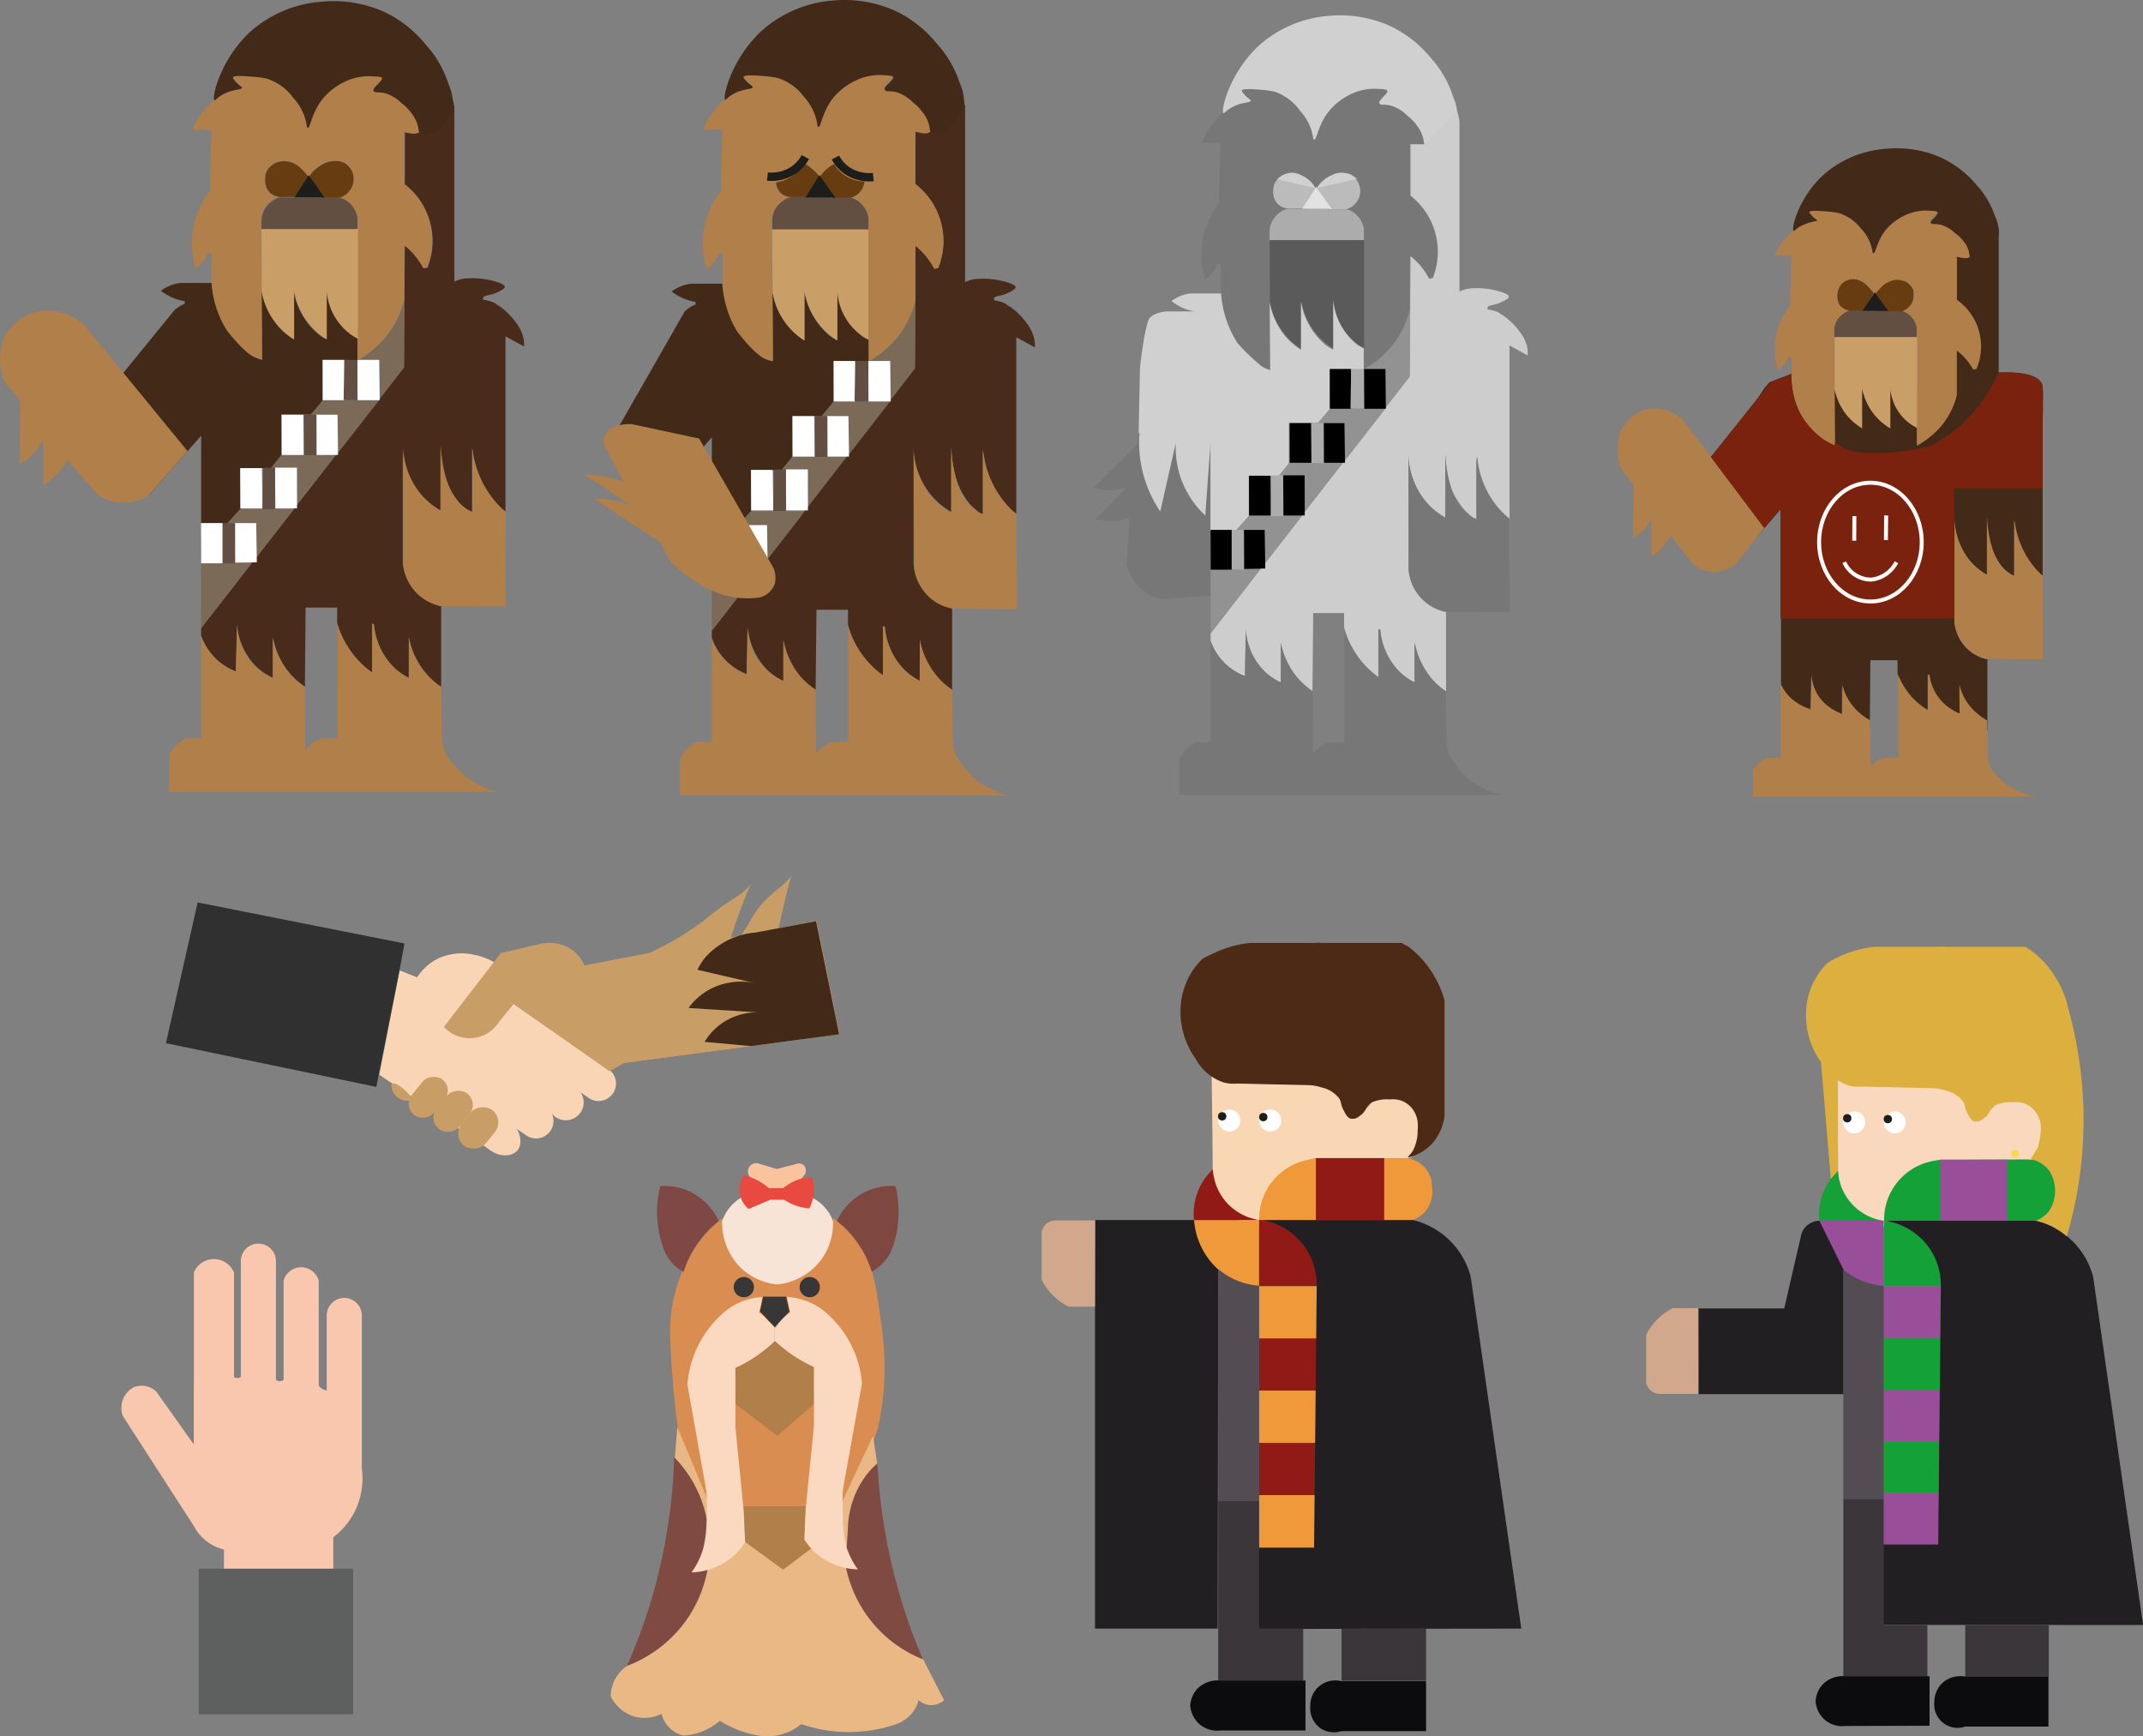 <svg xmlns="http://www.w3.org/2000/svg" xmlns:xlink="http://www.w3.org/1999/xlink" viewBox="0 0 257.51 208.62"><rect x="0" y="0" width="257.51" height="208.62" fill="#808080" stroke="none"/><defs><style>.cls-1,.cls-11,.cls-54{fill:none;}.cls-2{fill:#492b1b;}.cls-3{fill:#b17f4a;}.cls-4{fill:#432918;}.cls-5{fill:#7b6a58;}.cls-6{fill:#fff;}.cls-7{fill:#634e42;}.cls-8{fill:#683c11;}.cls-9{fill:#1d1d1b;}.cls-10{fill:#ca9e67;}.cls-11{stroke:#1d1d1b;}.cls-11,.cls-54{stroke-miterlimit:10;}.cls-12{fill:#da8d51;}.cls-13{fill:#eab885;}.cls-14{fill:#383737;}.cls-15{fill:#7f4a42;}.cls-16{fill:#f8e4d7;}.cls-17{fill:#f9c49d;}.cls-18{fill:#e84a40;}.cls-19{fill:#7e4841;}.cls-20{fill:#7f4844;}.cls-21{fill:#b17f49;}.cls-22{fill:#fbd9c0;}.cls-23{fill:#f9d7b5;}.cls-24{fill:#4c2a15;}.cls-25{fill:#ef993b;}.cls-26{fill:#911a17;}.cls-27{fill:#a11f16;opacity:0.11;}.cls-28{fill:#211f21;}.cls-29{fill:#f5ba92;opacity:0.7;}.cls-30{fill:#534c53;}.cls-31{fill:#3a3639;}.cls-32{fill:#0c0b0e;}.cls-33{fill:#f9d8bd;}.cls-34{fill:#dcaf3f;}.cls-35{fill:#14a238;}.cls-36{fill:#984e98;}.cls-37{fill:#f9d84f;}.cls-38{fill:#fad5b5;}.cls-39{fill:#c99d66;}.cls-40{fill:#303031;}.cls-41{fill:#f8c7ae;}.cls-42{fill:#5e5f5f;}.cls-43{fill:#bbb;}.cls-44{fill:#acacac;}.cls-45{fill:#777;}.cls-46{fill:#e2e2e2;}.cls-47{fill:#d0d0d0;}.cls-48{fill:#5a5a5a;}.cls-49{fill:#cdcdcd;}.cls-50{fill:#929292;}.cls-51{clip-path:url(#clip-path);}.cls-52{clip-path:url(#clip-path-3);}.cls-53{fill:#7b220f;}.cls-54{stroke:#fffbfa;stroke-width:0.48px;}</style><clipPath id="clip-path" transform="translate(0.01)"><rect class="cls-1" y="0.14" width="63" height="95"/></clipPath><clipPath id="clip-path-3" transform="translate(0.01)"><rect class="cls-1" x="193.17" y="8.79" width="54.21" height="95"/></clipPath></defs><g id="Calque_2" data-name="Calque 2"><g id="Calque_2-2" data-name="Calque 2"><g id="corps"><path class="cls-2" d="M114.4,73.12v9.76a8,8,0,0,1-1.17-.92,9.54,9.54,0,0,1-2.71-5.08V81.8a6.92,6.92,0,0,1-1.5-1,7.9,7.9,0,0,1-1.33-1.5,8.78,8.78,0,0,1-1.37-4l-.22-.07v5.9a10.58,10.58,0,0,1-4.21-6.07v-1.8l-3.79,0L98,82.88a9,9,0,0,1-1.84-1.63,9.35,9.35,0,0,1-2-4.32v4.89a7,7,0,0,1-1.86-1.23,8,8,0,0,1-2.43-5.28L89.74,81a7.18,7.18,0,0,1-4.21-4.33v-.91l24.4-31.51L110,29.54a8.86,8.86,0,0,1,1.21,1.16,8.12,8.12,0,0,1,1.07,1.6l.46-.09A8.74,8.74,0,0,0,110,22.12l0-6.3h1.8l3.94-4,.22.91,0,.39,0,20.78a4.2,4.2,0,0,1,.77-.29,3.89,3.89,0,0,1,.9-.11,8.35,8.35,0,0,1,1,0,10,10,0,0,1,2,.31c.62.18,1.39.4,1.4.72s-1.25.82-1.38.86c-.63.19-1.17.2-1.22.46,0,.1,0,.25.1.25,1,.14,1.7.61,1.31.45a7,7,0,0,1,1.19.82c2.73,2.49,2.24,4.12,2.33,4.38l-2.25-1.23,0,21.22a10.48,10.48,0,0,1-1.89-2,11.06,11.06,0,0,1-2-5l-.12-.74,0,7.69c0,.09,0,.2,0,.23s-1.18-.93-1.46-1.25l-.07-.06a9.47,9.47,0,0,1-1.41-2.32,13.75,13.75,0,0,1-.86-4.79v8a8.48,8.48,0,0,1-1.89-1.43,8.87,8.87,0,0,1-2-3.09,8.72,8.72,0,0,1-.64-2.9v-.51l0,14.15a5.82,5.82,0,0,0,.94,2.86,6,6,0,0,0,3.42,2.42Z" transform="translate(0.01)"/><path class="cls-3" d="M122.14,61.75l.06,11.45-7.8-.08a5.71,5.71,0,0,1-2.65-1.28,5.83,5.83,0,0,1-1.91-3.63l-.06-14.52A9.54,9.54,0,0,0,112,59.76a8.87,8.87,0,0,0,2.29,1.85v-8c.1,2.15.59,6.59,3.44,8l.36.16c0-2.56,0-5.13,0-7.69a12.09,12.09,0,0,0,3.54,7.29Q121.9,61.57,122.14,61.75Z" transform="translate(0.01)"/><path class="cls-4" d="M85.53,52.54l-6.26,7.15-6.12-6.32,9.11-15.94a3.29,3.29,0,0,1,.59-.47,3.16,3.16,0,0,1,.71-.36v-.32a5.67,5.67,0,0,1-1-.26,6.06,6.06,0,0,1-1.86-1,4.74,4.74,0,0,1,1.19-.65,4.35,4.35,0,0,1,1.13-.28l3.76,0A12.85,12.85,0,0,0,88.9,40.1a25,25,0,0,0,2.55,2.5,3.2,3.2,0,0,0,.78.54,3.07,3.07,0,0,0,.64.23q0-4.14-.05-8.28a8.86,8.86,0,0,0,2.29,4.55,8,8,0,0,0,1.54,1.25V35a8.7,8.7,0,0,0,3.13,5.41,6.25,6.25,0,0,0,.82.51v-6a8,8,0,0,0,3,5.49,8.24,8.24,0,0,0,.77.42c0,.86,0,1.7,0,2.55l-1.52,1.16,0-1.15h-2.62l0,5L98.76,50l-3.57,0,0,5-1.45,1.81H93l0-.3-2.73,0v4.92L88,63.92V63.1H85.53Z" transform="translate(0.01)"/><path class="cls-3" d="M110.52,76.88a9.61,9.61,0,0,0,2.12,4.44,9,9,0,0,0,1.76,1.56l.08,6.33a5.61,5.61,0,0,0,.23,1.08,5,5,0,0,0,.39.92,15.51,15.51,0,0,0,1,1.29,14.88,14.88,0,0,0,1.17,1.21c.3.22.62.43,1,.64a12.73,12.73,0,0,0,1.76.91,6.35,6.35,0,0,0,2,.33H81.69V91.18a4.29,4.29,0,0,1,2.1-2.06l1.74,0V76.7a7.14,7.14,0,0,0,2.17,3.16,7,7,0,0,0,2,1.16l.11-5.72a7.64,7.64,0,0,0,2,4.89,7.19,7.19,0,0,0,2.3,1.63V76.93a9.35,9.35,0,0,0,2,4.32A9,9,0,0,0,98,82.88l.06,7.64a4.81,4.81,0,0,1,1.76-1.34l2.11-.1V75.3a11.33,11.33,0,0,0,4.15,5.86v-5.9l.22.07a8.39,8.39,0,0,0,2.45,5.24,7.67,7.67,0,0,0,1.75,1.23Z" transform="translate(0.01)"/></g><g id="Ceinture"><polygon class="cls-5" points="85.54 67.96 85.54 75.79 91.67 67.87 89.53 67.87 89.5 67.75 87.97 67.75 87.95 67.96 85.54 67.96"/><polygon class="cls-5" points="87.97 64.24 87.97 63.91 90.24 61.42 96.72 61.42 92.14 67.32 92.05 63.15 89.51 63.15 89.48 64.24 87.97 64.24"/><polygon class="cls-5" points="93.92 56.46 94.43 56.46 97.07 56.46 97.13 60.83 101.75 54.86 95.17 54.9 93.92 56.46"/><polygon class="cls-5" points="98.76 49.96 100.17 48.23 106.96 48.23 102.01 54.6 101.95 50 98.76 49.96"/><polygon class="cls-5" points="104.35 44.66 104.35 43.37 102.82 44.52 102.84 44.66 104.35 44.66"/><path class="cls-5" d="M107,48.05l2.91-3.76L110,36a11.23,11.23,0,0,1-5.67,7.39H107Z" transform="translate(0.01)"/><polygon class="cls-6" points="100.16 43.37 100.17 48.23 102.84 48.23 102.77 43.37 100.16 43.37"/><polygon class="cls-6" points="90.24 56.46 90.26 61.32 92.92 61.32 92.85 56.46 90.24 56.46"/><polygon class="cls-6" points="94.43 56.4 94.47 61.32 97.08 61.32 97.07 56.4 94.43 56.4"/><polygon class="cls-6" points="95.23 50 95.25 54.86 97.91 54.86 97.84 50 95.23 50"/><polygon class="cls-6" points="99.34 50 99.35 54.86 102.02 54.86 101.95 50 99.34 50"/><polygon class="cls-6" points="104.35 43.37 104.36 48.23 107.03 48.23 106.96 43.37 104.35 43.37"/><polygon class="cls-6" points="89.56 63.09 89.53 67.87 92.24 67.83 92.17 63.09 89.56 63.09"/><polygon class="cls-6" points="85.54 63.09 85.55 67.96 88.22 67.96 88.15 63.09 85.54 63.09"/><polygon class="cls-7" points="97.91 49.95 99.42 49.99 99.44 54.9 97.91 54.89 97.91 49.95"/><polygon class="cls-7" points="92.98 56.41 94.43 56.4 94.45 61.42 92.92 61.42 92.98 56.41"/><polygon class="cls-7" points="88.11 63.1 89.63 63.1 89.64 67.95 88.11 67.95 88.11 63.1"/><polygon class="cls-7" points="102.77 43.37 104.33 43.38 104.35 48.23 102.69 48.23 102.77 43.37"/></g><g id="yeux"><path class="cls-8" d="M96.83,23.68H95a2.25,2.25,0,0,1-.62-.15,2.21,2.21,0,0,1-.63-.41,2.27,2.27,0,0,1-.42-.78,2.53,2.53,0,0,1-.1-.91,2.28,2.28,0,0,1,.14-.77,1.79,1.79,0,0,1,.38-.56,2.31,2.31,0,0,1,.74-.54,2.21,2.21,0,0,1,1-.19,2.8,2.8,0,0,1,.71.06,3,3,0,0,1,1.28.69,3.19,3.19,0,0,1,.46.44,7.43,7.43,0,0,1,.52.62Z" transform="translate(0.01)"/><path class="cls-8" d="M100.15,23.78H102a2,2,0,0,0,1.25-.57,2.69,2.69,0,0,0,.55-1.06,3,3,0,0,0,.08-.66,2.28,2.28,0,0,0-.12-.73,2,2,0,0,0-.38-.66,1.91,1.91,0,0,0-.49-.45,2.25,2.25,0,0,0-1.36-.31,3.06,3.06,0,0,0-.84.13,4,4,0,0,0-1.19.67,3.8,3.8,0,0,0-.49.41,7,7,0,0,0-.48.6C99.07,22,99.64,22.94,100.15,23.78Z" transform="translate(0.01)"/></g><g id="visage"><path class="cls-7" d="M92.77,27.57h11.58V26.18a3.13,3.13,0,0,0-.59-1.36,3.2,3.2,0,0,0-1.41-1.05L95,23.68a3,3,0,0,0-2.2,2.58Z" transform="translate(0.01)"/><path class="cls-3" d="M111.77,15.81c-.18.22-.63.36-1.8,0l0,6.3a8.56,8.56,0,0,1,2.73,10.1l-.46.08A8.83,8.83,0,0,0,110,29.53l0,6.53a11.74,11.74,0,0,1-2.21,4.51,12.38,12.38,0,0,1-3.28,2.79h-.12V26.17a3.35,3.35,0,0,0-1.19-2,3.15,3.15,0,0,0-.81-.43,2.68,2.68,0,0,0,1.41-1.4,2.17,2.17,0,0,0,.13-.56,2.4,2.4,0,0,0-.19-1.24,2.24,2.24,0,0,0-.48-.66,2.35,2.35,0,0,0-.47-.36,3,3,0,0,0-1.45-.2,3.37,3.37,0,0,0-1.35.52,4.43,4.43,0,0,0-.82.6c-.06.06-.17.17-.29.31s-.2.26-.26.34l-.18.07A6.39,6.39,0,0,0,97.21,20a2.81,2.81,0,0,0-1.36-.58,2.5,2.5,0,0,0-1.85.46,2.53,2.53,0,0,0-.66.83,2.88,2.88,0,0,0,0,1.9,2,2,0,0,0,.34.55,2,2,0,0,0,1.25.57,1.43,1.43,0,0,0-.57.19,5.42,5.42,0,0,0-1.09.94,2.73,2.73,0,0,0-.54,1.43l.12,17.12a4.17,4.17,0,0,1-.91-.28c-.25-.11-1.08-.5-2.74-2.51-.16-.2-.43-.52-.63-.79A12.19,12.19,0,0,1,86.81,34V30.49l-.42,0a4.41,4.41,0,0,1-.58,1,4,4,0,0,1-.92.88,11.07,11.07,0,0,1-.43-3.53,10.64,10.64,0,0,1,.26-1.94A10.17,10.17,0,0,1,86.58,23l.21-7.41h-2.3a8.14,8.14,0,0,1,5.87-5.17,9.51,9.51,0,0,0-.61-.74c-.16-.19-.33-.35-.48-.52a7.31,7.31,0,0,1,9,6c.11-.39,1.58-5,5.73-6.05a7.35,7.35,0,0,1,3.55,0,4.7,4.7,0,0,0-.43.35,4.62,4.62,0,0,0-1,1.2A6.92,6.92,0,0,1,110,12.41C111.14,13.47,112.22,15.22,111.77,15.81Z" transform="translate(0.01)"/><polygon class="cls-9" points="98.47 21.03 96.77 23.73 100.38 23.75 98.47 21.03"/><path class="cls-4" d="M87.13,12c-.36-.21.73-5,4.51-8.41A14.55,14.55,0,0,1,99.88.08a15,15,0,0,1,7.75,1.25,14.45,14.45,0,0,1,5,4A12.65,12.65,0,0,1,115.32,10a5.5,5.5,0,0,1,.49,2.83c-.47,2.12-3,3.6-3.87,3.11-.35-.22-.11-.64-.57-1.64a5.94,5.94,0,0,0-1.68-2,4.74,4.74,0,0,0-2-1.23c-.75-.18-1.28,0-1.38-.28-.17-.42,1.14-1.15,1-1.56,0,0-.1-.17-1.05-.19a6.47,6.47,0,0,0-3.57.7,7.93,7.93,0,0,0-2.35,1.75c-1.54,1.73-1.69,3.83-2,3.77-.11,0-.14-.32-.17-.52a6.34,6.34,0,0,0-1.58-3.11,6.2,6.2,0,0,0-3.17-2.27,13.42,13.42,0,0,0-2.08-.25c-1.65-.13-1.91,0-2,.11s.33.56.62.81.49.34.48.44c0,.27-1.1.16-2.23.77C87.43,11.64,87.25,12,87.13,12Z" transform="translate(0.01)"/><path class="cls-10" d="M92.77,27.57h11.58V40.82a7,7,0,0,1-3.74-5.92v6a8.29,8.29,0,0,1-2-1.72A8.78,8.78,0,0,1,96.66,35v5.92a8.47,8.47,0,0,1-3.83-5.8Z" transform="translate(0.01)"/></g><g id="bras-mouvant"><path class="cls-3" d="M84,52.69l7.8,13.58,1.09,1.89a3.09,3.09,0,0,1,.2,2,2.57,2.57,0,0,1-1.86,1.63,10.22,10.22,0,0,1-5.12-.59,17.86,17.86,0,0,1-4.45-2.7,6.68,6.68,0,0,1-1.33-1.41l-1-1.94-8-5.23a11.2,11.2,0,0,1,4.58.86L70.2,57a15,15,0,0,1,4.72.88l-2.36-4.4a1.92,1.92,0,0,1,1.07-2.11,4.76,4.76,0,0,1,2.33-.4Z" transform="translate(0.01)"/></g><path class="cls-3" d="M99.74,18.46a4.22,4.22,0,0,0,6.83,2.36" transform="translate(0.01)"/><path class="cls-3" d="M97.15,18.15a4.68,4.68,0,0,1-6.6,3.37" transform="translate(0.01)"/><path class="cls-11" d="M92.21,21.21a4.77,4.77,0,0,0,2.92-.63,4.38,4.38,0,0,0,1.63-1.71" transform="translate(0.01)"/><path class="cls-11" d="M104.93,21.27a4.8,4.8,0,0,1-2.93-.63,4.34,4.34,0,0,1-1.62-1.71" transform="translate(0.01)"/><path class="cls-12" d="M81.38,171.09c-.24-1.6-.49-4.43-.5-4.62-.2-2.22-.29-4.08-.34-5.39a18.31,18.31,0,0,1,3.57-12,15.83,15.83,0,0,1,2.71-2.72,8,8,0,0,0,2.78,6.11,7.33,7.33,0,0,0,3.78,1.5,7.34,7.34,0,0,0,6.72-7.61,13.07,13.07,0,0,1,3,3c1.85,2.64,2.2,5.28,2.78,9.67a36.42,36.42,0,0,1,.39,6.17,33.79,33.79,0,0,1-.81,6.5l-3.24,9.3H84.9A29.94,29.94,0,0,1,81.38,171.09Z" transform="translate(0.01)"/><path class="cls-13" d="M75.37,200.14a4.47,4.47,0,0,0-2,3.67,4.74,4.74,0,0,0,2.89,2.45,4.62,4.62,0,0,0,3.22-.34,3.63,3.63,0,0,0,.84,1.56,3.57,3.57,0,0,0,1.78,1.05,7.22,7.22,0,0,0,2.66-.66,7.74,7.74,0,0,0,1.73-1.11,13.44,13.44,0,0,0,2.22,1.11,12.54,12.54,0,0,0,2.44.66,6.27,6.27,0,0,0,2.39-.05,6.39,6.39,0,0,0,2.73-1.33,17.52,17.52,0,0,0,11.44,0,4.34,4.34,0,0,0,1.84-1.28,4.23,4.23,0,0,0,.83-1.58,2.31,2.31,0,0,0,1.39.58,2.36,2.36,0,0,0,1.67-.58l-2.56-5a16.24,16.24,0,0,1-9.28-11.28,4.54,4.54,0,0,1-2.61-1,4.46,4.46,0,0,1-1.45-2l-3.83,2.72-4.17-2.72a9.2,9.2,0,0,1-4.5,3.22,15.15,15.15,0,0,1-2.33,6A15.55,15.55,0,0,1,75.37,200.14Z" transform="translate(0.01)"/><polygon class="cls-14" points="91.7 155.8 94.47 155.8 94.86 157.58 93.09 159.47 91.31 157.58 91.7 155.8"/><polygon class="cls-13" points="81.05 175.64 81.39 171.47 85.14 180.46 85.71 183.88 81.05 175.64"/><polygon class="cls-13" points="104.91 172.52 98.68 185.81 103.18 185.81 105.44 176.07 104.91 172.52"/><path class="cls-15" d="M105.43,175.81c.08,1.5.2,3.06.39,4.66a69,69,0,0,0,5.06,18.9,15.15,15.15,0,0,1-9.28-11.28l.28-4.5a11.06,11.06,0,0,1,2.28-6.45A10.18,10.18,0,0,1,105.43,175.81Z" transform="translate(0.01)"/><path class="cls-15" d="M81,175.08a66.77,66.77,0,0,1-1.39,11.78,65.9,65.9,0,0,1-4.28,13.28A15.2,15.2,0,0,0,85,188.59l-1.84.11a5.26,5.26,0,0,0,1.33-1.56A5.74,5.74,0,0,0,85,183,14.67,14.67,0,0,0,81,175.08Z" transform="translate(0.01)"/><path class="cls-16" d="M86.76,146.74A7.68,7.68,0,0,0,89,152.33a7.49,7.49,0,0,0,4.37,2,7.59,7.59,0,0,0,5.11-2.73,7.5,7.5,0,0,0,1.61-4.89,5.23,5.23,0,0,0-1.89-2.44,5.56,5.56,0,0,0-4.33-.78c-.26-.08-3.27-1-5.5.89A5.28,5.28,0,0,0,86.76,146.74Z" transform="translate(0.01)"/><path class="cls-17" d="M92.15,143.63l-2-2.17a1,1,0,0,1,1-1.66l2.18.66,2.53-.66a.88.88,0,0,1,.73.22.94.94,0,0,1,.05,1.17l-2,2.59Z" transform="translate(0.01)"/><path class="cls-18" d="M92.39,142.76a7.59,7.59,0,0,0-1.61-1.06,8,8,0,0,0-1.39-.5,3.07,3.07,0,0,0-.56,1.84,3.18,3.18,0,0,0,1.11,2.22l2.62-1.11h1.66a6.55,6.55,0,0,0,1.61.77,6.19,6.19,0,0,0,1.39.28,4.76,4.76,0,0,0,.56-1.78,4.91,4.91,0,0,0-.22-2,5.62,5.62,0,0,0-2,.44,5.92,5.92,0,0,0-1.44.89Z" transform="translate(0.01)"/><path class="cls-19" d="M100.56,146.71a7.26,7.26,0,0,1,3.43-3.52,7.15,7.15,0,0,1,3.61-.67,13.1,13.1,0,0,1,.33,4.06,13,13,0,0,1-.77,3.55,5.48,5.48,0,0,1-1.28,1.84,5.65,5.65,0,0,1-1.14.82,12.57,12.57,0,0,0-1.8-3.6A12.42,12.42,0,0,0,100.56,146.71Z" transform="translate(0.01)"/><path class="cls-20" d="M86.36,146.71a7.31,7.31,0,0,0-3.43-3.52,7.18,7.18,0,0,0-3.61-.67,12.75,12.75,0,0,0-.34,4.06,12.91,12.91,0,0,0,.78,3.55A5.48,5.48,0,0,0,81,152a5.39,5.39,0,0,0,1.14.82,12.27,12.27,0,0,1,4.18-6.08Z" transform="translate(0.01)"/><circle class="cls-14" cx="89.38" cy="154.65" r="1.22"/><circle class="cls-14" cx="97.3" cy="154.65" r="1.22"/><polygon class="cls-21" points="93.09 161.08 97.81 164.25 97.81 168.69 93.41 172.52 88.36 168.69 88.36 164.25 93.09 161.08"/><polygon class="cls-21" points="89.36 181.04 89.54 185.27 94.1 188.6 98.28 185.46 97.29 185.27 97.47 181.04 89.36 181.04"/><path class="cls-22" d="M93.08,159.51v1.63a16.58,16.58,0,0,1-1.82,1.52,16.34,16.34,0,0,1-2.9,1.69v7.14l1,10.08.16,3.69A7.35,7.35,0,0,1,88.08,187a8.09,8.09,0,0,1-5,1.93,9.19,9.19,0,0,0,1.41-2.87,13.76,13.76,0,0,0,.39-3c.06-1,.1-2.27,0-3.83q-1.14-6.44-2.29-12.87a12.7,12.7,0,0,1,3.89-8.21,7.71,7.71,0,0,1,5.11-2.31q-.06.4-.15.84a9.6,9.6,0,0,1-.24,1,5.91,5.91,0,0,1,1.08,1A6.69,6.69,0,0,1,93.08,159.51Z" transform="translate(0.01)"/><path class="cls-22" d="M93.08,159.47v1.61a16.56,16.56,0,0,0,1.82,1.5,17.13,17.13,0,0,0,2.9,1.67v7.05l-1,10-.16,3.66a7.27,7.27,0,0,0,1.44,1.7,8.12,8.12,0,0,0,5,1.91,9,9,0,0,1-1.41-2.83,13.53,13.53,0,0,1-.39-3c0-1-.1-2.24,0-3.78q1.14-6.36,2.29-12.73a12.47,12.47,0,0,0-1.52-5.05,12.21,12.21,0,0,0-2.37-3.06,7.73,7.73,0,0,0-5.11-2.28c0,.27.09.54.15.83s.15.66.24,1a6.28,6.28,0,0,0-1.78,1.89Z" transform="translate(0.01)"/><path class="cls-23" d="M157.73,129.05c1.81.38,2.83.57,3.5,1.56a10.64,10.64,0,0,0,1.45,2.11,6.31,6.31,0,0,0,1,.86,5.62,5.62,0,0,0,.85-.76,10,10,0,0,0,.94-1.3c.37-.48,1.19-.87,3.15-.42a3.46,3.46,0,0,1,2,1.56,4.57,4.57,0,0,1,.15,4.16,2.44,2.44,0,0,1-1.12,2.19,1.59,1.59,0,0,1-1.12.14h-10.3a7.11,7.11,0,0,0-5.13,3.46,8.72,8.72,0,0,0-1.12,4.64,5.26,5.26,0,0,1-2.83-.47c-2.47-1.17-3.1-4-3.25-4.67a7,7,0,0,1-.19-1.6c0-2.78-.08-7.12-.13-12.55l1.52.57h0c.85.58,3.5.3,3.5.3s.84,0,2.43,0A25.18,25.18,0,0,1,157.73,129.05Z" transform="translate(0.01)"/><path class="cls-24" d="M170.64,115a10.65,10.65,0,0,0-1.53-1.34l-1.37-.08a7.23,7.23,0,0,1-2.5-.15c-1.82,0-3.64-.17-5.47-.09a1.61,1.61,0,0,1-1.15-.07c-1.58.06-3.17.18-4.75.25-1.77.07-8.23.59-9.5,1.8a8.69,8.69,0,0,0-2.52,5.89,9.66,9.66,0,0,0,1.81,6,6,6,0,0,0,3.4,2.86,4.88,4.88,0,0,0,1.58.12s0,0,8.54.19a5,5,0,0,1,1.53.26,3.65,3.65,0,0,1,2.22,1.36c.28.47.1.61.52,1.42.26.5.49.94.9,1a1.25,1.25,0,0,0,1-.32c.91-.61.71-1.19,1.43-1.62a4.35,4.35,0,0,1,2.2-.38,3.29,3.29,0,0,1,1.36.13,3,3,0,0,1,1.29.9,3.21,3.21,0,0,1,.71,1.68,4.46,4.46,0,0,1,0,1,5.15,5.15,0,0,1-.58,2.46c-.33.54-.64.7-.58.78s1.93-.42,3.1-1.88a6.14,6.14,0,0,0,1.29-3.1V120.2A12.4,12.4,0,0,0,170.64,115Z" transform="translate(0.01)"/><path class="cls-24" d="M169.11,113.69l-.68-.39h-18.3a13.48,13.48,0,0,0-3,.69,13.86,13.86,0,0,0-2.33,1.09" transform="translate(0.01)"/><path class="cls-25" d="M151.3,146.62h18.3a3.62,3.62,0,0,0,1.69-1.09,3.83,3.83,0,0,0,.77-3,3.39,3.39,0,0,0-3.62-3.37l-10.15.07a7.25,7.25,0,0,0-7,7.43Z" transform="translate(0.01)"/><rect class="cls-26" x="158.12" y="139.15" width="8.21" height="7.43"/><path class="cls-27" d="M143.47,146.59h7.31a6.06,6.06,0,0,1-3.29-1.65,6.21,6.21,0,0,1-1.76-4.43,7.3,7.3,0,0,0-2.26,6.08Z" transform="translate(0.01)"/><path class="cls-25" d="M151.29,154.55a8.57,8.57,0,0,1-4.91-2,8.67,8.67,0,0,1-2.91-5.95h7.82Z" transform="translate(0.01)"/><path class="cls-26" d="M145.73,140.51a7.27,7.27,0,0,0-2.26,6.08h7.82a6.68,6.68,0,0,1-3.88-2.07A6.59,6.59,0,0,1,145.73,140.51Z" transform="translate(0.01)"/><path class="cls-26" d="M158.41,154.55h-7.12v-8a8.11,8.11,0,0,1,4.66,2.2A8.38,8.38,0,0,1,158.41,154.55Z" transform="translate(0.01)"/><rect class="cls-25" x="151.3" y="154.55" width="7.12" height="6.27"/><rect class="cls-26" x="151.3" y="160.82" width="7.12" height="6.27"/><rect class="cls-25" x="151.3" y="167.09" width="7.12" height="6.27"/><rect class="cls-26" x="151.3" y="173.37" width="7.12" height="6.27"/><rect class="cls-25" x="151.3" y="179.64" width="7.12" height="6.27"/><path class="cls-28" d="M182.79,195.68l-6.08-42.3a9.53,9.53,0,0,0-2.32-4.14,9.63,9.63,0,0,0-4.6-2.65H151.48a7.84,7.84,0,0,1,6.73,8q-.15,15.67-.32,31.37h-7.11v9.76Z" transform="translate(0.01)"/><path class="cls-28" d="M131.57,146.59h11.9a8.87,8.87,0,0,0,2.91,5.95l-.07,43.14H131.57Z" transform="translate(0.01)"/><path class="cls-29" d="M131.57,157H128.4a6.93,6.93,0,0,1-1.81-1.29,7.37,7.37,0,0,1-1.43-1.94V148a1.88,1.88,0,0,1,.52-.91,1.76,1.76,0,0,1,1-.45h4.92Z" transform="translate(0.01)"/><path class="cls-30" d="M146.38,180.35h4.91V154.48a8.51,8.51,0,0,1-2.68-.63,8.4,8.4,0,0,1-2.23-1.37Z" transform="translate(0.01)"/><polygon class="cls-31" points="146.38 180.35 146.38 201.96 156.6 201.96 156.6 195.68 151.3 195.68 151.3 180.35 146.38 180.35"/><rect class="cls-31" x="161.2" y="195.68" width="10.16" height="6.27"/><path class="cls-32" d="M156.86,207.92v-6H146.64a3.37,3.37,0,0,0-2.78,1,3.29,3.29,0,0,0-.85,2,3.34,3.34,0,0,0,1.17,2.29,3.28,3.28,0,0,0,2.46.71Z" transform="translate(0.01)"/><path class="cls-32" d="M161.19,202h10.16v6H161.19a3,3,0,0,1-2.39-.26,2.93,2.93,0,0,1-1.36-2.74,3,3,0,0,1,3.75-3Z" transform="translate(0.01)"/><circle class="cls-6" cx="147.72" cy="134.63" r="1.33"/><circle class="cls-6" cx="152.63" cy="134.63" r="1.33"/><circle class="cls-9" cx="151.8" cy="134.22" r="0.5"/><circle class="cls-9" cx="146.86" cy="134.13" r="0.5"/><path class="cls-33" d="M232.72,129.34c1.79.38,2.8.56,3.46,1.54a10.5,10.5,0,0,0,1.43,2.09,6.71,6.71,0,0,0,1,.85,5.49,5.49,0,0,0,.83-.75,8.91,8.91,0,0,0,.93-1.28c.37-.48,1.18-.86,3.12-.43a3.49,3.49,0,0,1,2,1.55,4.52,4.52,0,0,1,.14,4.12,2.43,2.43,0,0,1-1.1,2.17,1.75,1.75,0,0,1-1.11.14H233.23a7,7,0,0,0-5.07,3.41,8.62,8.62,0,0,0-1.11,4.59,5.26,5.26,0,0,1-2.8-.46c-2.44-1.16-3.07-4-3.22-4.62a7.31,7.31,0,0,1-.18-1.58c0-2.76-.08-7.05-.13-12.42l1.5.56h0c.85.58,3.46.3,3.46.3h2.41A25.66,25.66,0,0,1,232.72,129.34Z" transform="translate(0.01)"/><path class="cls-34" d="M245.49,115.47a11.68,11.68,0,0,0-1.52-1.32l-1.35-.08a7,7,0,0,1-2.47-.15c-1.81,0-3.61-.16-5.41-.09a1.58,1.58,0,0,1-1.14-.07c-1.57.07-3.13.18-4.7.25-1.75.07-8.14.58-9.39,1.78a8.59,8.59,0,0,0-2.5,5.82,9.62,9.62,0,0,0,1.79,6,6,6,0,0,0,3.36,2.83,4.51,4.51,0,0,0,1.57.11s0,0,8.44.2a5.25,5.25,0,0,1,1.52.25,3.65,3.65,0,0,1,2.19,1.34c.28.47.11.61.52,1.41.25.5.48.93.89,1a1.27,1.27,0,0,0,1-.32c.9-.6.7-1.18,1.41-1.6a4.21,4.21,0,0,1,2.17-.39,3.59,3.59,0,0,1,1.35.13,3.06,3.06,0,0,1,1.28.9,3.19,3.19,0,0,1,.7,1.66,4.36,4.36,0,0,1,0,1,5.14,5.14,0,0,1-.57,2.43c-.33.53-.63.7-.58.77s1.91-.42,3.07-1.86c.91-1.12,1.28-3.07,1.28-16.82A12.41,12.41,0,0,0,245.49,115.47Z" transform="translate(0.01)"/><path class="cls-34" d="M244,114.15l-.66-.39H225.2a13.27,13.27,0,0,0-3,.69,12.8,12.8,0,0,0-2.3,1.07" transform="translate(0.01)"/><path class="cls-27" d="M218.61,146.68h7.23a5.9,5.9,0,0,1-3.25-1.63,6.11,6.11,0,0,1-1.74-4.37,7.12,7.12,0,0,0-2.24,6Z" transform="translate(0.01)"/><path class="cls-35" d="M226.35,146.72h18.11a3.59,3.59,0,0,0,1.67-1.08,3.78,3.78,0,0,0,.76-3,3.49,3.49,0,0,0-1.28-2.62,3.37,3.37,0,0,0-2.3-.7l-10,.06a7.18,7.18,0,0,0-6.92,7.35Z" transform="translate(0.01)"/><rect class="cls-36" x="233.1" y="139.34" width="8.13" height="7.35"/><path class="cls-36" d="M226.35,154.56a8.48,8.48,0,0,1-4.86-2,8.64,8.64,0,0,1-2.88-5.9h7.74Z" transform="translate(0.01)"/><path class="cls-35" d="M220.85,140.68a7,7,0,0,0-1.73,2.5,6.25,6.25,0,0,0-.26.73,7.42,7.42,0,0,0-.25,2.77h7.74a6.43,6.43,0,0,1-5.5-6Z" transform="translate(0.01)"/><path class="cls-35" d="M233.39,154.56h-7v-7.88a8.08,8.08,0,0,1,4.61,2.19A8.24,8.24,0,0,1,233.39,154.56Z" transform="translate(0.01)"/><rect class="cls-36" x="226.36" y="154.56" width="7.04" height="6.21"/><rect class="cls-35" x="226.36" y="160.76" width="7.04" height="6.21"/><rect class="cls-36" x="226.36" y="166.97" width="7.04" height="6.21"/><rect class="cls-35" x="226.36" y="173.18" width="7.04" height="6.21"/><rect class="cls-36" x="226.36" y="179.38" width="7.04" height="6.21"/><path class="cls-28" d="M257.51,195.25l-6-41.84a9.36,9.36,0,0,0-2.3-4.1,9.57,9.57,0,0,0-4.54-2.63H226.54a8,8,0,0,1,5,2.89,7.89,7.89,0,0,1,1.67,5q-.16,15.51-.32,31h-7v9.66Z" transform="translate(0.01)"/><path class="cls-29" d="M204.09,157.18H201a7.14,7.14,0,0,0-3.2,3.2v5.76a1.69,1.69,0,0,0,.51.89,1.65,1.65,0,0,0,1,.45h4.86Z" transform="translate(0.01)"/><path class="cls-30" d="M221.49,180.09h4.86V154.5a8.65,8.65,0,0,1-2.65-.63,8.41,8.41,0,0,1-2.21-1.36Z" transform="translate(0.01)"/><polygon class="cls-31" points="221.5 180.09 221.5 201.45 231.6 201.45 231.6 195.25 226.36 195.25 226.36 180.09 221.5 180.09"/><rect class="cls-31" x="236.15" y="195.25" width="10.04" height="6.21"/><path class="cls-32" d="M231.85,207.35v-5.94h-10.1a3.33,3.33,0,0,0-2.76,1,3.27,3.27,0,0,0-.83,2,3.3,3.3,0,0,0,1.15,2.27,3.26,3.26,0,0,0,2.44.7Z" transform="translate(0.01)"/><path class="cls-32" d="M236.14,201.45h10v6h-10a2.81,2.81,0,0,1-3.71-3,3.12,3.12,0,0,1,1-2.27A3.17,3.17,0,0,1,236.14,201.45Z" transform="translate(0.01)"/><circle class="cls-6" cx="222.81" cy="134.86" r="1.32"/><circle class="cls-6" cx="227.68" cy="134.86" r="1.32"/><circle class="cls-9" cx="226.85" cy="134.46" r="0.5"/><circle class="cls-9" cx="221.97" cy="134.36" r="0.5"/><path class="cls-34" d="M248.36,120.59a51,51,0,0,1,2,13.43c0,1.86-.08,3.37-.13,4.11a49.66,49.66,0,0,1-1.89,10.42,8,8,0,0,0-1.05-.79,7.5,7.5,0,0,0-2.66-1.08,3.68,3.68,0,0,0,1.62-1.23,4.46,4.46,0,0,0,0-4.77,3.56,3.56,0,0,0-.64-.67,3.6,3.6,0,0,0-1.6-.74l.89-1.45Z" transform="translate(0.01)"/><circle class="cls-37" cx="242.14" cy="138.61" r="0.46"/><path class="cls-34" d="M218.8,127.56q.6,7,1.19,14.09l.86-1,0-10.91Z" transform="translate(0.01)"/><path class="cls-28" d="M218.61,146.68l2.88,5.83,0,15H204.09v-10.3h10.3l2-8.67a2.28,2.28,0,0,1,.58-1.15A2.32,2.32,0,0,1,218.61,146.68Z" transform="translate(0.01)"/><path class="cls-38" d="M60.12,119.61l13.08,8.92A2.1,2.1,0,0,1,70.85,132l-13.08-8.92Z" transform="translate(0.01)"/><path class="cls-38" d="M47.94,125.66,61,134.57c1.6,1,1.85,2.84,1.18,3.64s-2.26.88-3.53-.19l-13.08-8.91Z" transform="translate(0.01)"/><path class="cls-38" d="M55.66,121.53l13.08,8.91a2.15,2.15,0,1,1-2.36,3.45L53.31,125Z" transform="translate(0.01)"/><path class="cls-38" d="M52.41,124l13.08,8.91a2.09,2.09,0,1,1-2.35,3.45l-13.08-8.91Z" transform="translate(0.01)"/><path class="cls-38" d="M48,116.59l2.11.84a6.32,6.32,0,0,1,2.5-2.25,6.67,6.67,0,0,1,4.31-.47,7.76,7.76,0,0,1,2.46.91l2.33,5,11.52,8.09-4.44,1.71-3.25,2.43L61,134.57l-3.56,2.63-11.87-8.09Z" transform="translate(0.01)"/><path class="cls-39" d="M75,127.71l-1.77,1-11.52-8.09-1.82,2.25a4.16,4.16,0,0,1-6.53.54l6.85-8.89,4.61-1.08a4.91,4.91,0,0,1,3.64.5A4.66,4.66,0,0,1,70.23,116l27.86-5.36,2.78,13.6Z" transform="translate(0.01)"/><polygon class="cls-39" points="53.31 123.43 60.17 114.54 64.78 113.46 70.24 116.04 90.1 112.22 98.09 110.68 100.88 124.28 74.95 127.71 68.85 124.71 63.17 121.39 61.67 119.73 59.85 122.89 53.31 123.43"/><path class="cls-40" d="M23.74,108.43l24.85,4.93L48,116.59l-2.79,14-25.28-5.25Z" transform="translate(0.01)"/><rect class="cls-39" x="48.73" y="130.13" width="5.46" height="3.41" rx="1.71" transform="translate(-83.25 88.46) rotate(-50.83)"/><rect class="cls-39" x="51.72" y="131.77" width="5.46" height="3.51" rx="1.76" transform="translate(-83.46 91.4) rotate(-50.83)"/><rect class="cls-39" x="54.73" y="133.66" width="5.46" height="3.74" rx="1.87" transform="translate(-83.9 94.47) rotate(-50.83)"/><path class="cls-39" d="M47.63,131.75c-.56-.52-.74-1.41-.5-1.57.42-.3,2.49,1.47,2.26,1.92C49.26,132.37,48.26,132.34,47.63,131.75Z" transform="translate(0.01)"/><path class="cls-39" d="M77.85,114.57a35.5,35.5,0,0,0,6.63-3.89c3.28-2.81,4.73-2.94,5.79-4.61a66.91,66.91,0,0,0-2.84,7.82c1.47-.92,2.12-2.28,3.16-4,1.42-2.36,3.5-3.22,4.5-4.69-.86,2.85-1.28,5.64-2.14,8.48" transform="translate(0.01)"/><path class="cls-4" d="M83.8,116.52a7.55,7.55,0,0,1,1-1.56,9.19,9.19,0,0,1,6-2.92l7.25-1.36,2.78,13.6-10.62,1.41-5.55-.51a7.32,7.32,0,0,1,2.5-2.5,7.43,7.43,0,0,1,4.57-1l-9-.57a7.62,7.62,0,0,1,2.93-2.43,8,8,0,0,1,5.28-.5Z" transform="translate(0.01)"/><path class="cls-41" d="M28.11,175.42H23.29V152.89a2.61,2.61,0,0,1,4.82,0Z" transform="translate(0.01)"/><path class="cls-41" d="M33.15,174.07H28.93V151.53a2.11,2.11,0,0,1,4.22,0Z" transform="translate(0.01)"/><path class="cls-41" d="M38.29,176.41H34.07V153.87a2.19,2.19,0,0,1,4.22,0Z" transform="translate(0.01)"/><path class="cls-41" d="M43.47,176.41H39.25V158.06a2.11,2.11,0,1,1,4.22,0Z" transform="translate(0.01)"/><path class="cls-41" d="M28.35,180.69l-4.94,2.86-8.65-13.4a2.8,2.8,0,0,1,1.3-3.47,2.56,2.56,0,0,1,2.7.51Z" transform="translate(0.01)"/><path class="cls-41" d="M23.29,166.18l4.82-.73a.74.74,0,0,0,.42.12.69.69,0,0,0,.4-.12l4.22.36a.86.86,0,0,0,.5.13.83.83,0,0,0,.42-.13l4.22.68a1.31,1.31,0,0,0,.45.4,1.24,1.24,0,0,0,.51.16l4.22,9.36a9,9,0,0,1-.9,5.29,8.76,8.76,0,0,1-2.53,3v3.82H26.9v-2.34a5.85,5.85,0,0,1-1.72-.74,5.65,5.65,0,0,1-1.77-1.85l-.12-9.48v-7.89Z" transform="translate(0.01)"/><rect class="cls-42" x="23.88" y="188.48" width="18.56" height="17.49"/><g id="yeux-2" data-name="yeux"><path class="cls-43" d="M156.53,25.05h-1.81a1.95,1.95,0,0,1-1.23-.56,2.2,2.2,0,0,1-.41-.75,2.5,2.5,0,0,1-.1-.9,1.92,1.92,0,0,1,.14-.75,1.72,1.72,0,0,1,.37-.55,2.36,2.36,0,0,1,.72-.53,2.31,2.31,0,0,1,.93-.19,2.72,2.72,0,0,1,.7.06,3,3,0,0,1,1.26.67,6.25,6.25,0,0,1,.45.44,7,7,0,0,1,.5.61Z" transform="translate(0.01)"/><path class="cls-43" d="M159.79,25.14h1.83a1.94,1.94,0,0,0,1.22-.55,2.66,2.66,0,0,0,.54-1,2.41,2.41,0,0,0,.08-.65,1.92,1.92,0,0,0-.11-.71,1.86,1.86,0,0,0-.38-.65,1.83,1.83,0,0,0-.47-.45,2.32,2.32,0,0,0-1.34-.3,3.26,3.26,0,0,0-.82.13,3.71,3.71,0,0,0-1.16.66,3.17,3.17,0,0,0-.49.4,6.75,6.75,0,0,0-.47.59C158.73,23.39,159.29,24.32,159.79,25.14Z" transform="translate(0.01)"/></g><g id="visage-2" data-name="visage"><path class="cls-44" d="M152.56,28.85h11.35V27.5a3.11,3.11,0,0,0-.58-1.33,3.21,3.21,0,0,0-1.38-1l-7.23-.08a2.94,2.94,0,0,0-2.16,2.52Z" transform="translate(0.01)"/><path class="cls-45" d="M171.17,17.34c-.16.21-.61.34-1.76,0l0,6.16a8.4,8.4,0,0,1,2.68,9.9l-.45.09a8.39,8.39,0,0,0-1.37-1.92,9.15,9.15,0,0,0-.86-.79l-.05,6.4a11.37,11.37,0,0,1-2.16,4.41A12.09,12.09,0,0,1,164,44.33h-.11V27.49a3.25,3.25,0,0,0-1.17-1.94,2.94,2.94,0,0,0-.8-.43,2.59,2.59,0,0,0,1.39-1.37,2.45,2.45,0,0,0,.13-.55,2.3,2.3,0,0,0-.2-1.21,2,2,0,0,0-.46-.65,1.93,1.93,0,0,0-.46-.35,2.9,2.9,0,0,0-1.43-.19,3.32,3.32,0,0,0-1.32.5,4.72,4.72,0,0,0-.8.59c-.06.06-.17.17-.29.31s-.19.25-.25.33l-.17.06c-.14-.19-.29-.37-.45-.55a4.85,4.85,0,0,0-.71-.65,2.87,2.87,0,0,0-1.33-.57,2.43,2.43,0,0,0-1.81.46,2.14,2.14,0,0,0-.65.81,2.82,2.82,0,0,0,0,1.86,1.72,1.72,0,0,0,.34.53,2,2,0,0,0,1.23.57,1.46,1.46,0,0,0-.57.18,5.79,5.79,0,0,0-1.06.92,2.68,2.68,0,0,0-.53,1.41l.11,16.78a4.51,4.51,0,0,1-.88-.28c-.25-.11-1.07-.49-2.69-2.46-.16-.19-.43-.51-.61-.77a12,12,0,0,1-1.77-5.65V31.72l-.42,0a4,4,0,0,1-.56,1,4.64,4.64,0,0,1-.9.87,10.73,10.73,0,0,1-.42-3.47,10.2,10.2,0,0,1,.25-1.9,10,10,0,0,1,1.82-3.78l.21-7.26h-2.26a8,8,0,0,1,5.76-5.07c-.18-.23-.38-.48-.6-.73s-.32-.34-.48-.5a7.14,7.14,0,0,1,8.78,5.91c.12-.38,1.55-4.88,5.63-5.92a7,7,0,0,1,3.47,0,3.47,3.47,0,0,0-.42.34,4.8,4.8,0,0,0-.93,1.17A6.94,6.94,0,0,1,169.44,14C170.56,15,171.62,16.76,171.17,17.34Z" transform="translate(0.01)"/><polygon class="cls-46" points="158.15 22.45 156.47 25.09 160.02 25.11 158.15 22.45"/><path class="cls-47" d="M147,13.58c-.35-.21.72-4.94,4.42-8.24a14.23,14.23,0,0,1,8.07-3.42,14.7,14.7,0,0,1,7.6,1.23A14.27,14.27,0,0,1,172,7.05a12.61,12.61,0,0,1,2.62,4.63,5.44,5.44,0,0,1,.47,2.77c-.45,2.08-3,3.54-3.78,3.05-.35-.22-.11-.62-.57-1.61a5.75,5.75,0,0,0-1.64-2,4.73,4.73,0,0,0-2-1.21c-.74-.18-1.26,0-1.35-.27-.17-.41,1.11-1.13.94-1.53,0-.05-.09-.17-1-.19a6.39,6.39,0,0,0-3.49.68,7.79,7.79,0,0,0-2.3,1.72c-1.52,1.7-1.66,3.76-2,3.69-.11,0-.14-.31-.17-.5a6.18,6.18,0,0,0-1.55-3A6.11,6.11,0,0,0,153.12,11a13.85,13.85,0,0,0-2-.24c-1.61-.13-1.87,0-1.91.11s.32.54.6.79.48.33.48.43c0,.27-1.08.16-2.19.76C147.33,13.24,147.15,13.64,147,13.58Z" transform="translate(0.01)"/><path class="cls-48" d="M152.56,28.85h11.35v13a6.9,6.9,0,0,1-3.67-5.8V41.9a8,8,0,0,1-2-1.69,8.6,8.6,0,0,1-1.9-4.1v5.8a8.38,8.38,0,0,1-2-1.77,8.49,8.49,0,0,1-1.76-3.91Q152.57,32.54,152.56,28.85Z" transform="translate(0.01)"/></g><g id="corps-2" data-name="corps"><path class="cls-49" d="M173.75,73.5v9.56a7.52,7.52,0,0,1-1.14-.9,9.36,9.36,0,0,1-2.66-5V82a7.29,7.29,0,0,1-1.47-1,7.92,7.92,0,0,1-1.3-1.47,8.39,8.39,0,0,1-1.34-3.88l-.22-.06v5.77a10.33,10.33,0,0,1-4.12-6V73.66l-3.71,0-.09,9.36a8.86,8.86,0,0,1-1.8-1.6,9.17,9.17,0,0,1-2-4.23V82a6.93,6.93,0,0,1-1.82-1.2,7.93,7.93,0,0,1-2.39-5.18l-.1,5.61A7.07,7.07,0,0,1,145.46,77v-.9l23.92-30.87.1-14.45a8.15,8.15,0,0,1,2.24,2.71l.45-.09a8.58,8.58,0,0,0-2.69-9.9l0-6.17h1.77l3.86-3.94.21.89.05.39,0,20.37a3.05,3.05,0,0,1,.76-.29,3.7,3.7,0,0,1,.87-.11,8.19,8.19,0,0,1,1,0,10.48,10.48,0,0,1,1.93.3c.6.18,1.36.4,1.37.71s-1.23.8-1.35.84c-.62.19-1.15.2-1.2.45s0,.25.1.25c.95.13,1.67.6,1.29.44a6.48,6.48,0,0,1,1.16.8c2.68,2.44,2.2,4,2.28,4.29l-2.2-1.21,0,20.8a10.63,10.63,0,0,1-1.85-1.94,10.82,10.82,0,0,1-1.95-4.86c0-.26-.08-.49-.12-.73l0,7.53c0,.09.05.2,0,.23s-1.15-.91-1.44-1.22l-.06-.07A9.07,9.07,0,0,1,174.51,59a13.18,13.18,0,0,1-.84-4.69v7.88a8.48,8.48,0,0,1-1.86-1.4,8.83,8.83,0,0,1-1.94-3,8.19,8.19,0,0,1-.63-2.84v-.51l0,13.88a5.73,5.73,0,0,0,.93,2.8,5.85,5.85,0,0,0,3.35,2.37Z" transform="translate(0.01)"/><path class="cls-45" d="M181.33,62.36l.07,11.22-7.65-.08a5.7,5.7,0,0,1-2.6-1.26,5.76,5.76,0,0,1-1.87-3.55l-.05-14.23a9.27,9.27,0,0,0,2.19,5.94,8.57,8.57,0,0,0,2.24,1.82V54.33c.09,2.12.57,6.47,3.37,7.88.12,0,.23.11.35.15q0-3.77,0-7.53A11.83,11.83,0,0,0,180.87,62Z" transform="translate(0.01)"/><path class="cls-45" d="M170,77.19A9.34,9.34,0,0,0,172,81.53a8.62,8.62,0,0,0,1.72,1.53l.08,6.2a5.41,5.41,0,0,0,.23,1.06,5.63,5.63,0,0,0,.38.91c.3.43.61.85.95,1.26a14.33,14.33,0,0,0,1.15,1.19c.29.21.6.42,1,.63a13.93,13.93,0,0,0,1.72.88,5.9,5.9,0,0,0,2,.32H141.7V91.19a4.17,4.17,0,0,1,2.06-2l1.7,0V77a7.06,7.06,0,0,0,2.13,3.09,6.83,6.83,0,0,0,2,1.14l.1-5.61a7.57,7.57,0,0,0,2,4.8A7.13,7.13,0,0,0,153.9,82V77.23a9.17,9.17,0,0,0,2,4.23,8.86,8.86,0,0,0,1.8,1.6l.07,7.49a4.65,4.65,0,0,1,1.72-1.32l2.06-.1V75.63a11.1,11.1,0,0,0,4.07,5.74V75.6l.22.06a8.24,8.24,0,0,0,2.4,5.14A7.53,7.53,0,0,0,170,82Z" transform="translate(0.01)"/><path class="cls-45" d="M146.52,71.48l1.79-19.08a6.34,6.34,0,0,0-.66-2.67,6.53,6.53,0,0,0-2.46-2.67,6.32,6.32,0,0,0-4.6-.4,7.15,7.15,0,0,0-3.06,2.65,3.93,3.93,0,0,0-.66,1.61l-.15,2.42-5.32,5.28a6,6,0,0,0,4-.09l-3.78,3.84a7.81,7.81,0,0,0,4.1-.1l-.35,5.47a5.53,5.53,0,0,0,1.92,3.15A5.38,5.38,0,0,0,139.65,72Z" transform="translate(0.01)"/><path class="cls-47" d="M137,44.08c0-.43.59-5,1.07-5.76s1.92-.9,2.08-.9l3.43,0a5.53,5.53,0,0,1-1-.25,5.81,5.81,0,0,1-1.82-1,5.26,5.26,0,0,1,1.16-.64,4.29,4.29,0,0,1,1.11-.27l3.69,0a12.64,12.64,0,0,0,2,6,25.53,25.53,0,0,0,2.5,2.44,3.15,3.15,0,0,0,.77.54,2.77,2.77,0,0,0,.63.22l-.06-8.11a8.75,8.75,0,0,0,2.25,4.46,7.69,7.69,0,0,0,1.51,1.22v-5.8a8.55,8.55,0,0,0,3.06,5.3,8.39,8.39,0,0,0,.81.5V36.05a7.83,7.83,0,0,0,2.91,5.38c.25.15.5.29.76.42,0,.83,0,1.65,0,2.49l-1.5,1.14-.05-1.13h-2.56l0,4.86-1.39,1.6-3.49,0,0,4.87-1.42,1.77h-.71v-.29l-2.69,0V62l-2.22,2.5v-.8h-2.39V53.33L136.81,52l.17-8" transform="translate(0.01)"/><path class="cls-47" d="M158.05,22.6l-4.56-1.06c.08-.16-.11.08.14-.15a2.72,2.72,0,0,1,1.4-.63,2.2,2.2,0,0,1,1.21.25,3.65,3.65,0,0,1,1,.58A3.57,3.57,0,0,1,158.05,22.6Z" transform="translate(0.01)"/><path class="cls-47" d="M158.24,22.6,163,21.51c-.09-.16.09,0-.16-.17a2.82,2.82,0,0,0-.68-.43,2.71,2.71,0,0,0-.85-.15,2.18,2.18,0,0,0-1.2.25,3.51,3.51,0,0,0-1,.58A3.64,3.64,0,0,0,158.24,22.6Z" transform="translate(0.01)"/><path class="cls-47" d="M144.82,61.93l.64-8.79-8.53-1.31a14.76,14.76,0,0,0,2.48,9.62l1.87-8.24a11.07,11.07,0,0,0,3.54,8.72Z" transform="translate(0.01)"/></g><g id="Ceinture-2" data-name="Ceinture"><polygon class="cls-50" points="145.47 68.44 145.47 76.11 151.48 68.36 149.38 68.36 149.35 68.23 147.85 68.23 147.84 68.44 145.47 68.44"/><polygon class="cls-50" points="147.85 64.79 147.85 64.47 150.08 62.03 156.42 62.03 151.94 67.81 151.86 63.72 149.37 63.72 149.34 64.79 147.85 64.79"/><polygon class="cls-50" points="153.69 57.16 154.19 57.17 156.77 57.16 156.83 61.45 161.36 55.6 154.91 55.64 153.69 57.16"/><polygon class="cls-50" points="158.43 50.8 159.81 49.11 166.47 49.11 161.62 55.34 161.55 50.84 158.43 50.8"/><polygon class="cls-50" points="163.91 45.61 163.91 44.34 162.41 45.47 162.43 45.61 163.91 45.61"/><path class="cls-50" d="M166.52,48.93l2.86-3.69.06-8.14a11,11,0,0,1-5.55,7.24h2.63Z" transform="translate(0.01)"/><polygon points="159.8 44.34 159.81 49.11 162.43 49.11 162.36 44.34 159.8 44.34"/><polygon points="150.08 57.16 150.1 61.93 152.71 61.93 152.64 57.16 150.08 57.16"/><polygon points="154.19 57.11 154.23 61.93 156.78 61.93 156.77 57.11 154.19 57.11"/><polygon points="154.97 50.84 154.98 55.6 157.59 55.6 157.53 50.84 154.97 50.84"/><polygon points="158.99 50.84 159.01 55.6 161.62 55.6 161.55 50.84 158.99 50.84"/><polygon points="163.91 44.34 163.92 49.11 166.53 49.11 166.47 44.34 163.91 44.34"/><polygon points="149.41 63.67 149.38 68.36 152.04 68.31 151.97 63.67 149.41 63.67"/><polygon points="145.47 63.67 145.49 68.44 148.09 68.44 148.03 63.67 145.47 63.67"/><polygon class="cls-44" points="157.59 50.79 159.07 50.83 159.09 55.64 157.59 55.63 157.59 50.79"/><polygon class="cls-44" points="152.76 57.13 154.19 57.11 154.2 62.03 152.71 62.03 152.76 57.13"/><polygon class="cls-44" points="148 63.67 149.48 63.67 149.5 68.43 148 68.43 148 63.67"/><polygon class="cls-44" points="162.36 44.34 163.89 44.35 163.91 49.1 162.28 49.1 162.36 44.34"/></g><g class="cls-51"><g class="cls-51"><path class="cls-2" d="M53,72.82v9.7a8,8,0,0,1-1.17-.92,9.54,9.54,0,0,1-2.71-5v4.89a7.54,7.54,0,0,1-1.5-1,8.21,8.21,0,0,1-1.32-1.5A8.66,8.66,0,0,1,44.92,75l-.22-.07V80.8a10.52,10.52,0,0,1-4.2-6V73l-3.79,0-.08,9.5a9,9,0,0,1-1.84-1.63,9.23,9.23,0,0,1-2-4.29v4.86a7.44,7.44,0,0,1-1.87-1.22A8,8,0,0,1,28.47,75l-.11,5.69a7.14,7.14,0,0,1-4.2-4.3v-.92L48.53,44.15l.11-14.65a8.16,8.16,0,0,1,1.2,1.15,8.06,8.06,0,0,1,1.07,1.59l.46-.09a8.66,8.66,0,0,0-2.73-10l0-6.26h1.8l3.93-4,.22.9,0,.4,0,20.65a3.94,3.94,0,0,1,.77-.29,3.8,3.8,0,0,1,.89-.11,8.52,8.52,0,0,1,1,0,10,10,0,0,1,2,.31c.62.18,1.39.4,1.4.72s-1.25.81-1.38.85c-.63.19-1.16.2-1.21.45s0,.26.09.26c1,.13,1.7.6,1.32.44a6.91,6.91,0,0,1,1.18.82c2.73,2.47,2.24,4.09,2.33,4.35l-2.25-1.23,0,21.1a10.69,10.69,0,0,1-1.89-2,11,11,0,0,1-2-4.93c0-.26-.08-.5-.13-.74v7.64c0,.09,0,.2,0,.23s-1.18-.92-1.47-1.24l-.06-.07a9.35,9.35,0,0,1-1.41-2.3,13.59,13.59,0,0,1-.86-4.76v8A8.65,8.65,0,0,1,49,56.87,8.42,8.42,0,0,1,48.39,54v-.51l0,14.07a5.79,5.79,0,0,0,1,2.84,6,6,0,0,0,3.41,2.4Z" transform="translate(0.01)"/><path class="cls-3" d="M60.72,61.51l.06,11.39L53,72.82a5.76,5.76,0,0,1-2.65-1.28,5.86,5.86,0,0,1-1.91-3.61l0-14.43a9.35,9.35,0,0,0,2.23,6,8.62,8.62,0,0,0,2.28,1.84v-8c.1,2.14.59,6.55,3.44,8l.36.16q0-3.83,0-7.64a12,12,0,0,0,3.54,7.24l.48.39" transform="translate(0.01)"/><path class="cls-4" d="M24.16,52.35,17.9,59.46,9.72,51.05,20.89,37.34a3.29,3.29,0,0,1,.59-.47,3.16,3.16,0,0,1,.71-.36V36.2a6.74,6.74,0,0,1-1-.26,6.25,6.25,0,0,1-1.86-1,4.47,4.47,0,0,1,1.19-.66A4.34,4.34,0,0,1,21.68,34l3.76,0a12.68,12.68,0,0,0,2.08,6,26.06,26.06,0,0,0,2.55,2.47,3.33,3.33,0,0,0,.78.55,3,3,0,0,0,.64.22L31.43,35a8.91,8.91,0,0,0,2.29,4.53,8.44,8.44,0,0,0,1.55,1.24V34.89a8.6,8.6,0,0,0,3.11,5.38,7,7,0,0,0,.82.51v-6a8,8,0,0,0,3,5.46c.25.15.51.29.77.42,0,.85,0,1.68,0,2.53L41.42,44.4l-.05-1.15H38.76l0,4.93L37.37,49.8l-3.57,0,0,4.95-1.44,1.79h-.72l0-.3-2.73,0v4.9l-2.27,2.54v-.82H24.16Z" transform="translate(0.01)"/><path class="cls-3" d="M49.11,76.55A9.5,9.5,0,0,0,51.23,81,9,9,0,0,0,53,82.52l.08,6.28a5.61,5.61,0,0,0,.23,1.08,4.89,4.89,0,0,0,.39.91,13.86,13.86,0,0,0,1,1.28,13.37,13.37,0,0,0,1.17,1.21c.29.21.61.43,1,.64a14.45,14.45,0,0,0,1.75.9,6.13,6.13,0,0,0,2,.32H20.32V90.76a4.27,4.27,0,0,1,2.1-2.05l1.74,0V76.38a7.11,7.11,0,0,0,2.16,3.13,7.23,7.23,0,0,0,2,1.16L28.47,75a7.58,7.58,0,0,0,2,4.86,7,7,0,0,0,2.3,1.62V76.6a9.23,9.23,0,0,0,2,4.29,9,9,0,0,0,1.84,1.63l.06,7.59a4.81,4.81,0,0,1,1.76-1.34l2.11-.1V75A11.22,11.22,0,0,0,44.7,80.8V74.94l.22.07a8.31,8.31,0,0,0,2.45,5.21,7.79,7.79,0,0,0,1.74,1.22Z" transform="translate(0.01)"/><path class="cls-3" d="M22.53,54.21,10.19,39.15a6.51,6.51,0,0,0-6.08-1.63,6.35,6.35,0,0,0-3.63,3,7.23,7.23,0,0,0-.33,4.09,4,4,0,0,0,.68,1.63l1.61,1.85-.08,7.61a6.17,6.17,0,0,0,2.83-2.9v5.46a8,8,0,0,0,2.91-3l3.65,4.2a5.5,5.5,0,0,0,6.15,0Z" transform="translate(0.01)"/><polygon class="cls-5" points="24.16 67.68 24.16 75.47 30.29 67.6 28.15 67.6 28.11 67.47 26.59 67.47 26.57 67.68 24.16 67.68"/><polygon class="cls-5" points="26.59 63.98 26.59 63.66 28.86 61.18 35.33 61.18 30.76 67.05 30.67 62.9 28.13 62.9 28.11 63.98 26.59 63.98"/><polygon class="cls-5" points="32.54 56.25 33.05 56.25 35.68 56.25 35.74 60.59 40.35 54.66 33.78 54.71 32.54 56.25"/><polygon class="cls-5" points="37.37 49.79 38.78 48.08 45.56 48.08 40.62 54.4 40.56 49.83 37.37 49.79"/><polygon class="cls-5" points="42.95 44.53 42.95 43.24 41.42 44.38 41.44 44.53 42.95 44.53"/><path class="cls-5" d="M45.62,47.9l2.91-3.74.06-8.27a11.15,11.15,0,0,1-5.65,7.35h2.67Z" transform="translate(0.01)"/><polygon class="cls-6" points="38.77 43.24 38.78 48.08 41.44 48.08 41.38 43.24 38.77 43.24"/><polygon class="cls-6" points="28.86 56.25 28.88 61.08 31.54 61.08 31.47 56.25 28.86 56.25"/><polygon class="cls-6" points="33.05 56.19 33.09 61.08 35.69 61.08 35.68 56.19 33.05 56.19"/><polygon class="cls-6" points="33.84 49.83 33.86 54.66 36.52 54.66 36.45 49.83 33.84 49.83"/><polygon class="cls-6" points="37.95 49.83 37.96 54.66 40.62 54.66 40.56 49.83 37.95 49.83"/><polygon class="cls-6" points="42.95 43.24 42.97 48.08 45.63 48.08 45.56 43.24 42.95 43.24"/><polygon class="cls-6" points="28.18 62.85 28.15 67.6 30.86 67.56 30.79 62.85 28.18 62.85"/><polygon class="cls-6" points="24.16 62.85 24.18 67.68 26.84 67.68 26.77 62.85 24.16 62.85"/><polygon class="cls-7" points="36.52 49.78 38.03 49.83 38.04 54.7 36.52 54.69 36.52 49.78"/><polygon class="cls-7" points="31.6 56.21 33.05 56.19 33.06 61.18 31.54 61.18 31.6 56.21"/><polygon class="cls-7" points="26.74 62.85 28.25 62.85 28.26 67.68 26.74 67.68 26.74 62.85"/><polygon class="cls-7" points="41.38 43.24 42.94 43.25 42.95 48.07 41.29 48.07 41.38 43.24"/><path class="cls-8" d="M35.44,23.67H33.59a1.71,1.71,0,0,1-.63-.15,1.68,1.68,0,0,1-1-1.18,2.29,2.29,0,0,1-.1-.9,1.82,1.82,0,0,1,.14-.77,1.64,1.64,0,0,1,.38-.55,2.17,2.17,0,0,1,.73-.54,2.77,2.77,0,0,1,1.66-.13,3,3,0,0,1,1.29.68,6.25,6.25,0,0,1,.45.44,7.43,7.43,0,0,1,.52.62Z" transform="translate(0.01)"/><path class="cls-8" d="M38.76,23.77h1.86a2,2,0,0,0,1.25-.57,2.59,2.59,0,0,0,.55-1.05,3,3,0,0,0,.08-.66,2.21,2.21,0,0,0-.11-.72,2,2,0,0,0-.39-.65,1.91,1.91,0,0,0-.48-.46,2.33,2.33,0,0,0-1.36-.3,3,3,0,0,0-.84.13,3.8,3.8,0,0,0-1.19.67,3.72,3.72,0,0,0-.49.4,7,7,0,0,0-.48.6c.52.83,1.08,1.78,1.6,2.61" transform="translate(0.01)"/><path class="cls-7" d="M31.39,27.53H43V26.16a3.07,3.07,0,0,0-.58-1.35,3.21,3.21,0,0,0-1.42-1l-7.36-.09a3,3,0,0,0-2.2,2.56Z" transform="translate(0.01)"/><path class="cls-3" d="M50.36,15.85c-.17.22-.62.35-1.8,0l0,6.26a8.51,8.51,0,0,1,2.73,10l-.46.08a9,9,0,0,0-1.4-1.94,8.26,8.26,0,0,0-.88-.8L48.54,36a11.67,11.67,0,0,1-2.2,4.48,12.49,12.49,0,0,1-3.28,2.77h-.12V26.15a3.3,3.3,0,0,0-1.19-2,2.74,2.74,0,0,0-.81-.43,2.63,2.63,0,0,0,1.41-1.39,2.17,2.17,0,0,0,.13-.56,2.19,2.19,0,0,0-.67-1.89,1.93,1.93,0,0,0-.46-.35,2.91,2.91,0,0,0-1.46-.2,3.36,3.36,0,0,0-1.34.51,4.43,4.43,0,0,0-.82.6c-.06.06-.17.17-.29.31s-.2.26-.26.34l-.18.06a4.79,4.79,0,0,0-.46-.55,4.51,4.51,0,0,0-.71-.67,3.1,3.1,0,0,0-1.37-.58,2.52,2.52,0,0,0-1.84.47,2.28,2.28,0,0,0-.66.82,2.79,2.79,0,0,0,0,1.89,1.73,1.73,0,0,0,.35.54,2,2,0,0,0,1.25.57,1.47,1.47,0,0,0-.58.19,5.65,5.65,0,0,0-1.08.93,2.76,2.76,0,0,0-.54,1.43l.11,17a4.7,4.7,0,0,1-.9-.28c-.26-.11-1.08-.5-2.74-2.5-.16-.2-.43-.51-.62-.78a12.09,12.09,0,0,1-1.8-5.74v-3.5l-.43,0a4.47,4.47,0,0,1-.57,1,4,4,0,0,1-.92.88,10.68,10.68,0,0,1-.43-3.51,9.74,9.74,0,0,1,.26-1.93A10,10,0,0,1,25.2,23l.21-7.37H23.12A8.1,8.1,0,0,1,29,10.52a9.51,9.51,0,0,0-.61-.74c-.16-.18-.33-.34-.48-.51a7.54,7.54,0,0,1,6,1.14,7.42,7.42,0,0,1,3,4.86c.11-.39,1.57-4.95,5.73-6a7.31,7.31,0,0,1,3.54,0,5,5,0,0,0-.43.34,4.79,4.79,0,0,0-1,1.2,7,7,0,0,1,3.86,1.66c1.14,1,2.22,2.8,1.77,3.38" transform="translate(0.01)"/><polygon class="cls-9" points="37.09 21.04 35.38 23.72 38.99 23.74 37.09 21.04"/><path class="cls-4" d="M25.75,12c-.35-.21.73-5,4.51-8.36A14.49,14.49,0,0,1,38.49.22a15,15,0,0,1,7.74,1.24,14.33,14.33,0,0,1,5,4,12.69,12.69,0,0,1,2.67,4.69,5.56,5.56,0,0,1,.49,2.82c-.47,2.1-3,3.58-3.86,3.09-.36-.22-.11-.63-.58-1.64a5.85,5.85,0,0,0-1.68-2,4.79,4.79,0,0,0-2-1.22c-.75-.18-1.28,0-1.38-.28-.17-.41,1.13-1.15,1-1.55,0-.05-.09-.17-1-.19a6.57,6.57,0,0,0-3.57.69,7.89,7.89,0,0,0-2.34,1.75c-1.54,1.72-1.69,3.8-2,3.74-.11,0-.14-.32-.17-.51a6.22,6.22,0,0,0-1.58-3.09A6.26,6.26,0,0,0,32,9.43a14.4,14.4,0,0,0-2.08-.24c-1.64-.13-1.9,0-1.94.11s.32.55.61.81.49.33.48.43c0,.27-1.1.16-2.23.77-.75.39-.93.79-1.05.73" transform="translate(0.01)"/><path class="cls-10" d="M31.39,27.53H43V40.71a7,7,0,0,1-3.74-5.88v5.94a8.4,8.4,0,0,1-2-1.71,8.61,8.61,0,0,1-1.93-4.17v5.89A8.46,8.46,0,0,1,31.44,35q0-3.73-.05-7.48" transform="translate(0.01)"/></g></g><g class="cls-52"><g class="cls-52"><path class="cls-4" d="M245.44,50.61l0,18.61a9.56,9.56,0,0,1-1.62-1.74,9.8,9.8,0,0,1-1.71-4.35c0-.23-.07-.44-.11-.65l0,6.74c0,.07,0,.17,0,.2s-1-.82-1.25-1.09l-.06-.06a8,8,0,0,1-1.21-2,12.3,12.3,0,0,1-.74-4.2v7.05a7.33,7.33,0,0,1-1.63-1.26,7.73,7.73,0,0,1-1.7-2.71,7.32,7.32,0,0,1-.55-2.54v-.45l0,12.41a5,5,0,0,0,3.75,4.63l.19,0v8.55a6.46,6.46,0,0,1-1-.8,8.44,8.44,0,0,1-2.33-4.45v4.3a6.26,6.26,0,0,1-1.29-.88A7.22,7.22,0,0,1,233,84.59a7.76,7.76,0,0,1-1.18-3.47l-.19-.05v5.16A9.27,9.27,0,0,1,228,80.91V79.33l-3.26,0-.07,8.37a8,8,0,0,1-1.59-1.43,8.42,8.42,0,0,1-1.75-3.78v4.28a6.31,6.31,0,0,1-1.6-1.07,7.16,7.16,0,0,1-2.09-4.63l-.09,5A6.24,6.24,0,0,1,214,82.33V70.12L226.55,52,235,41a6.68,6.68,0,0,1,1,1,7.2,7.2,0,0,1,.92,1.4l.4-.08c1.22-3.15.28-5.25-2.34-7.35l0-7h1.54L239.7,26l.19.8.27.75,0,17.21c1.06-.06,4.72-.16,5.24,1.49a9.29,9.29,0,0,1,.08,1.9c0,1,0,1.87-.07,2.43" transform="translate(0.01)"/><path class="cls-3" d="M245.41,69.22l.06,10-6.71-.07a4.83,4.83,0,0,1-2.27-1.13,5.17,5.17,0,0,1-1.65-3.18l0-12.73a8.38,8.38,0,0,0,1.92,5.32,7.67,7.67,0,0,0,2,1.63V62c.08,1.9.51,5.78,3,7.05l.31.14q0-3.37,0-6.75a10.67,10.67,0,0,0,3,6.4l.4.34" transform="translate(0.01)"/><path class="cls-4" d="M212.68,45.91l2.56-1a10.52,10.52,0,0,0,1.61,5.33A23.07,23.07,0,0,0,219,52.43a3,3,0,0,0,.68.48,3.27,3.27,0,0,0,.55.2q0-3.63-.05-7.26a7.85,7.85,0,0,0,2,4,7.65,7.65,0,0,0,1.32,1.09V45.74a7.73,7.73,0,0,0,2.69,4.74,5.2,5.2,0,0,0,.7.45V45.69a7.09,7.09,0,0,0,2.56,4.81,7,7,0,0,0,.66.37c0,.75,0,1.48,0,2.23l-1.31,1,0-1h-2.25l0,4.35-1.22,1.43-3.06,0,0,4.36L221,64.8h-.62l0-.26-2.35,0v4.32l-1.95,2.24V70.4H214V61.14l-5.38,6.27L201.53,60l9.62-12.09c.15-.16.85-1.32,1-1.44s.37-.51.58-.59l-.49,1" transform="translate(0.01)"/><path class="cls-3" d="M235.43,82.23a6.44,6.44,0,0,0,1.82,3.2,7.58,7.58,0,0,0,1.51,1.12l.08,4.56a3,3,0,0,0,.19.78,3.44,3.44,0,0,0,.34.66,10.58,10.58,0,0,0,.83.93,12.24,12.24,0,0,0,1,.88c.25.15.53.31.83.46a13.46,13.46,0,0,0,1.51.65,6.48,6.48,0,0,0,1.75.24H210.65V92.53a3.48,3.48,0,0,1,1.81-1.48l1.5,0V82.1a5.14,5.14,0,0,0,1.86,2.27,6.16,6.16,0,0,0,1.75.84l.1-4.12a5.09,5.09,0,0,0,1.71,3.53,6.47,6.47,0,0,0,2,1.17V82.27a6.41,6.41,0,0,0,1.75,3.1,7.46,7.46,0,0,0,1.59,1.18l.05,5.51a4.17,4.17,0,0,1,1.51-1l1.82-.07V81.09a8.3,8.3,0,0,0,3.56,4.22V81.07l.19,0a5.66,5.66,0,0,0,2.11,3.78,6.57,6.57,0,0,0,1.5.88Z" transform="translate(0.01)"/><path class="cls-3" d="M212,63.44l-9.66-12.82a5.11,5.11,0,0,0-1.86-1.24,4.8,4.8,0,0,0-2.9-.15,5.18,5.18,0,0,0-2.84,2.54,6.75,6.75,0,0,0-.26,3.48,3.74,3.74,0,0,0,.54,1.39l1.26,1.57-.07,6.47a5,5,0,0,0,2.22-2.46v4.65a6.56,6.56,0,0,0,2.27-2.54l2.86,3.57a4.2,4.2,0,0,0,2.86.78,4.15,4.15,0,0,0,2-.78Z" transform="translate(0.01)"/><path class="cls-8" d="M223.85,37.47h-1.59a1.66,1.66,0,0,1-.54-.14,1.64,1.64,0,0,1-.53-.37,2,2,0,0,1-.37-.69,2.22,2.22,0,0,1-.08-.81,2.57,2.57,0,0,1,.37-1.24,2,2,0,0,1,.67-.47,2.48,2.48,0,0,1,.88-.26,2.4,2.4,0,0,1,.64.16,2.53,2.53,0,0,1,1,.63,4.89,4.89,0,0,1,.39.4,6.12,6.12,0,0,1,.45.56Z" transform="translate(0.01)"/><path class="cls-8" d="M226.71,37.51h1.6a1.67,1.67,0,0,0,1.08-.51,2.4,2.4,0,0,0,.54-1.54,2.09,2.09,0,0,0,0-.66,2,2,0,0,0-.43-.57,1.64,1.64,0,0,0-.42-.41,1.85,1.85,0,0,0-1.17-.27,2.57,2.57,0,0,0-.72.11,3.39,3.39,0,0,0-1,.6,3.7,3.7,0,0,0-.42.37,5.39,5.39,0,0,0-.47.6c.44.75,1,1.53,1.43,2.28" transform="translate(0.01)"/><path class="cls-7" d="M220.36,40.51h10V39.37a2.65,2.65,0,0,0-.51-1.12,2.77,2.77,0,0,0-1.22-.87l-6.34-.07a2.53,2.53,0,0,0-1.89,2.12Z" transform="translate(0.01)"/><path class="cls-3" d="M236.69,30.84c-.15.18-.54.29-1.55,0l0,5.18a6.87,6.87,0,0,1,2.35,8.31l-.4.07a7,7,0,0,0-1.2-1.61,6.78,6.78,0,0,0-.76-.66l0,5.37a9.41,9.41,0,0,1-1.89,3.71,10.82,10.82,0,0,1-2.82,2.3h-.1V39.36a2.77,2.77,0,0,0-1-1.63,2.9,2.9,0,0,0-.7-.36,2.19,2.19,0,0,0,1.22-1.15,1.72,1.72,0,0,0,.11-.46,2,2,0,0,0-.09-1,1.9,1.9,0,0,0-.39-.55,1.79,1.79,0,0,0-.44-.34,2.79,2.79,0,0,0-1.3-.24,3.32,3.32,0,0,0-1.21.47,4.23,4.23,0,0,0-.66.61,3.37,3.37,0,0,0-.25.26,1.85,1.85,0,0,0-.22.28l-.16,0a5.58,5.58,0,0,0-.39-.46,4.34,4.34,0,0,0-.58-.63,2.56,2.56,0,0,0-1.39-.62,2,2,0,0,0-1.48.48,2.23,2.23,0,0,0-.47,2.37,1.37,1.37,0,0,0,.3.45,1.77,1.77,0,0,0,1.07.47,1.23,1.23,0,0,0-.49.16,4.88,4.88,0,0,0-.93.77,2.22,2.22,0,0,0-.47,1.18l.1,14.09a4.25,4.25,0,0,1-.77-.23,6.65,6.65,0,0,1-2.36-2.07,8.09,8.09,0,0,1-.54-.65,9.68,9.68,0,0,1-1.55-4.74v-2.9l-.37,0a3.3,3.3,0,0,1-.49.83,3.67,3.67,0,0,1-.79.73,8.67,8.67,0,0,1-.15-4.51,8.27,8.27,0,0,1,1.6-3.17l.18-6.1h-2a6.93,6.93,0,0,1,5-4.26c-.15-.19-.33-.4-.53-.61s-.27-.29-.41-.42a6.69,6.69,0,0,1,5.13.94,6.11,6.11,0,0,1,2.57,4c.1-.31,1.36-4.09,4.93-5a6.42,6.42,0,0,1,3.05,0,3.27,3.27,0,0,0-.37.28,4,4,0,0,0-.81,1A6.08,6.08,0,0,1,235.16,28c1,.87,1.92,2.31,1.53,2.8" transform="translate(0.01)"/><polygon class="cls-9" points="225.27 35.13 223.8 37.35 226.9 37.37 225.27 35.13"/><path class="cls-4" d="M215.51,27.68c-.3-.17.63-4.15,3.88-6.92a12.7,12.7,0,0,1,7.08-2.87,13.36,13.36,0,0,1,6.67,1,12.43,12.43,0,0,1,4.31,3.28,10.42,10.42,0,0,1,2.29,3.88,4.37,4.37,0,0,1,.42,2.33c-.4,1.75-2.6,3-3.32,2.56-.31-.18-.1-.52-.5-1.35A4.72,4.72,0,0,0,234.9,28a4,4,0,0,0-1.73-1c-.65-.15-1.11,0-1.19-.24s1-.95.83-1.28c0,0-.08-.14-.9-.16a5.79,5.79,0,0,0-3.07.58,6.72,6.72,0,0,0-2,1.44c-1.32,1.42-1.45,3.15-1.73,3.1-.1,0-.12-.26-.15-.42a5.11,5.11,0,0,0-1.35-2.56,5.42,5.42,0,0,0-2.73-1.88,12,12,0,0,0-1.79-.2c-1.42-.11-1.64,0-1.68.09s.29.46.53.67.42.28.41.36-.94.13-1.92.64c-.64.32-.79.65-.9.6" transform="translate(0.01)"/><path class="cls-10" d="M220.36,40.51h10V51.42a5.74,5.74,0,0,1-3.22-4.87v4.92a7,7,0,0,1-3.39-4.87v4.87A7.32,7.32,0,0,1,222,50a7,7,0,0,1-1.55-3.29c0-2.06,0-4.13,0-6.19" transform="translate(0.01)"/></g><g class="cls-52"><path class="cls-53" d="M205.59,54.89,212,63.44l1.93-2.3V74.33H234.8V58.65h10.63l0-12.15,0-.16c-.25-1-1.56-1.27-2-1.36a14,14,0,0,0-1.6-.2,13.44,13.44,0,0,0-1.69,0A19,19,0,0,1,236,50.72a16,16,0,0,1-4.2,2.9,25.28,25.28,0,0,1-7.36.78c-.58,0-1.14-.07-1.68-.13a4.36,4.36,0,0,1-1.2-.41,4.73,4.73,0,0,1-1.09-.79l0,.44a8,8,0,0,1-1.74-1,10.08,10.08,0,0,1-2.85-3.64,12.39,12.39,0,0,1-.48-1.86,11.4,11.4,0,0,1-.15-2.05l-2.48,1Z" transform="translate(0.01)"/><path class="cls-53" d="M230.91,65.14c0,3.94-2.76,7.13-6.16,7.13s-6.17-3.19-6.17-7.13S221.34,58,224.75,58s6.16,3.2,6.16,7.13" transform="translate(0.01)"/><path class="cls-54" d="M230.91,65.14c0,3.94-2.76,7.13-6.16,7.13s-6.17-3.19-6.17-7.13S221.34,58,224.75,58,230.91,61.21,230.91,65.14Z" transform="translate(0.01)"/><line class="cls-54" x1="222.83" y1="62.01" x2="222.81" y2="64.97"/><path class="cls-54" d="M221.6,67.55a3.57,3.57,0,0,0,3.27,2.09,3.89,3.89,0,0,0,3-2.09" transform="translate(0.01)"/><line class="cls-54" x1="226.65" y1="61.93" x2="226.62" y2="64.89"/></g></g></g></g></svg>